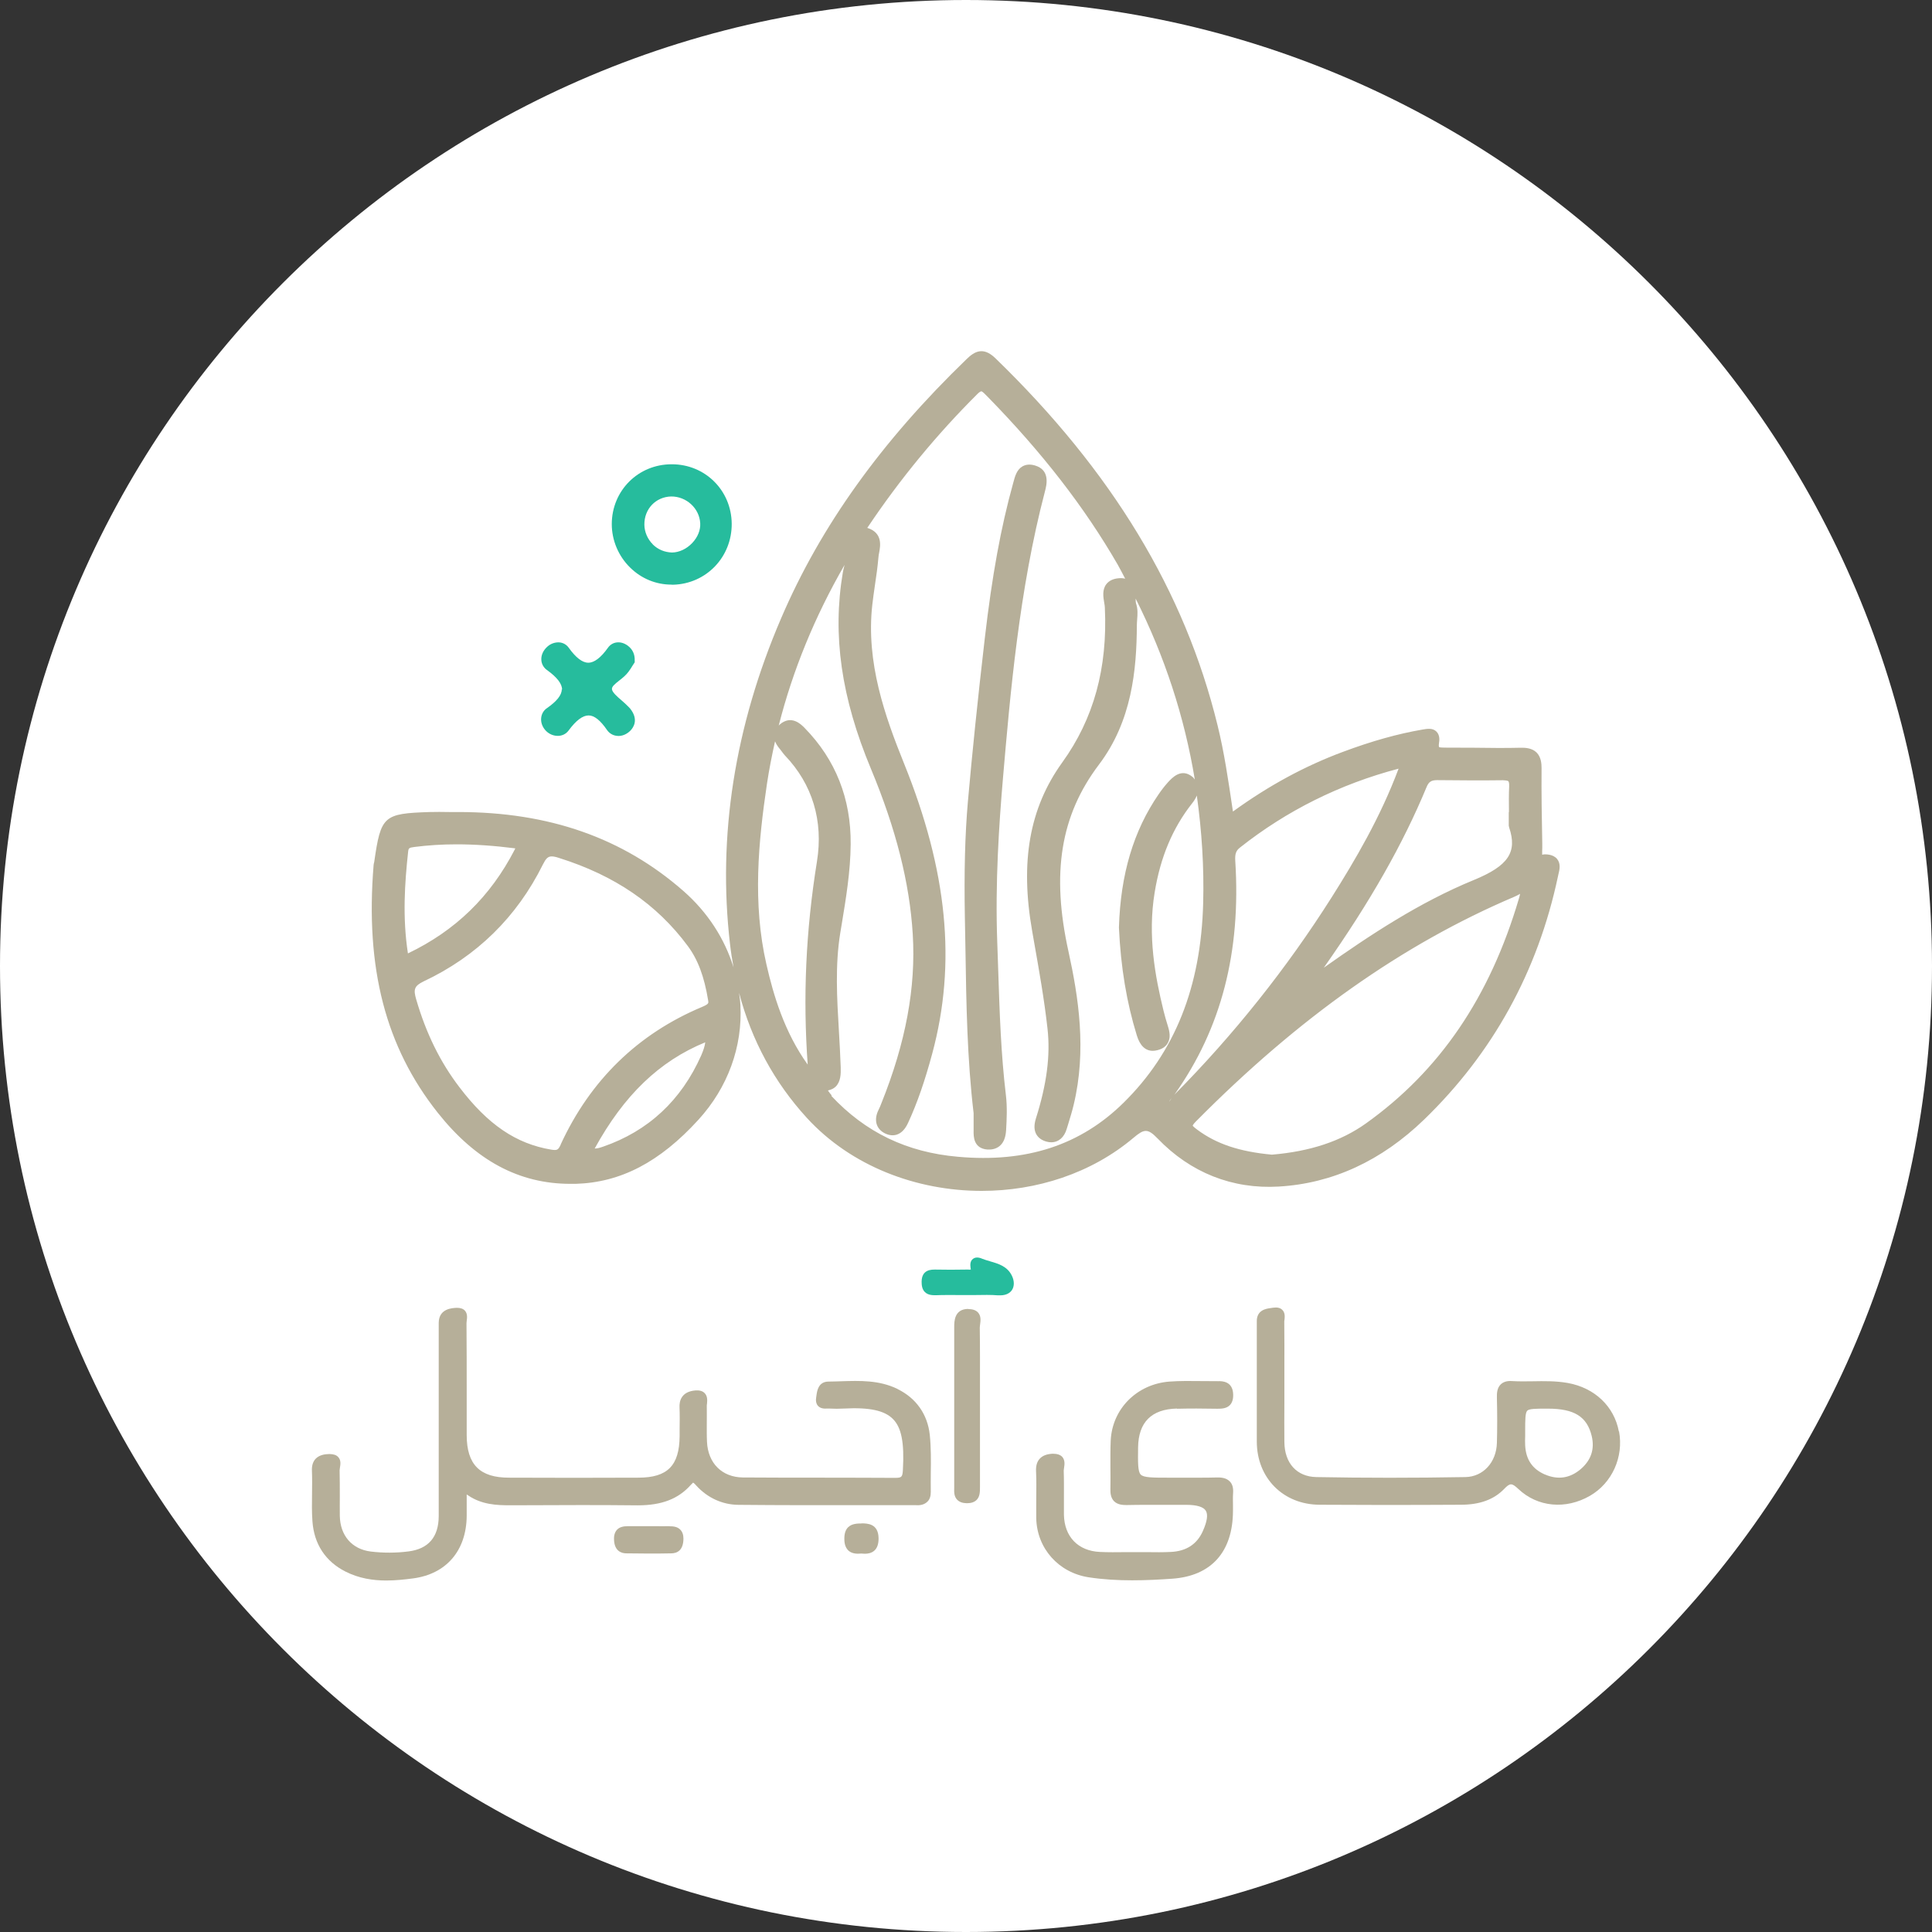 <svg width="192" height="192" viewBox="0 0 192 192" fill="none" xmlns="http://www.w3.org/2000/svg">
<rect x="0" y="0" width="192" height="192" fill="#333333" stroke="none"/>
<g clip-path="url(#clip0_4938_32563)">
<path d="M96 192C149.019 192 192 149.019 192 96C192 42.981 149.019 0 96 0C42.981 0 0 42.981 0 96C0 149.019 42.981 192 96 192Z" fill="white"/>
<path d="M89.21 138.039C87.37 137.139 85.44 137.209 83.57 137.269C83.16 137.279 82.75 137.299 82.35 137.299C81.32 137.299 81.2 138.229 81.14 138.669L81.11 138.879C81.05 139.219 81.11 139.489 81.27 139.689C81.53 139.999 81.93 139.999 82.22 139.979C82.28 139.979 82.34 139.979 82.4 139.979C82.9 140.009 83.4 140.009 83.9 139.979C86.4 139.849 87.9 140.169 88.74 141.019C89.59 141.869 89.88 143.379 89.73 146.059C89.69 146.789 89.6 146.859 89 146.869C86.62 146.849 84.24 146.859 81.86 146.849C79.19 146.849 76.51 146.849 73.83 146.829C71.76 146.809 70.36 145.419 70.26 143.289C70.23 142.679 70.24 142.069 70.24 141.459C70.24 140.889 70.25 140.319 70.24 139.749C70.24 139.679 70.24 139.589 70.26 139.509C70.29 139.189 70.33 138.759 70.03 138.449C69.83 138.239 69.52 138.149 69.12 138.179C67.68 138.289 67.5 139.279 67.53 139.859C67.56 140.599 67.55 141.339 67.54 142.079V142.739C67.51 145.649 66.34 146.839 63.47 146.849C59.17 146.869 54.87 146.869 50.57 146.849C47.68 146.849 46.39 145.539 46.38 142.639V138.539C46.38 136.189 46.38 133.849 46.36 131.499C46.36 131.439 46.37 131.359 46.38 131.279C46.42 130.979 46.48 130.559 46.2 130.249C46.02 130.049 45.74 129.969 45.4 129.969C44.96 129.989 43.62 130.029 43.6 131.449C43.6 131.769 43.6 132.099 43.6 132.429V141.469V144.229C43.6 146.379 43.6 148.519 43.6 150.669C43.59 152.749 42.58 153.929 40.59 154.179C39.36 154.339 38.06 154.339 36.84 154.189C34.98 153.959 33.8 152.599 33.77 150.639C33.76 149.979 33.77 149.329 33.77 148.669C33.77 147.819 33.77 146.969 33.75 146.119C33.75 146.069 33.77 145.959 33.78 145.869C33.83 145.559 33.91 145.129 33.62 144.809C33.43 144.589 33.14 144.509 32.74 144.499C32.29 144.509 31.74 144.579 31.36 144.979C31.1 145.259 30.97 145.669 31 146.179C31.03 146.929 31.02 147.689 31.01 148.439C31 149.339 30.98 150.269 31.05 151.189C31.21 153.449 32.35 155.179 34.33 156.179C35.67 156.859 37.06 157.069 38.39 157.069C39.32 157.069 40.22 156.969 41.06 156.859C44.36 156.419 46.35 154.099 46.38 150.649C46.38 149.999 46.38 149.349 46.38 148.709C46.38 148.629 46.38 148.569 46.38 148.519C46.42 148.539 46.46 148.569 46.52 148.609C47.85 149.519 49.36 149.609 50.8 149.589H52.2C55.87 149.569 59.66 149.559 63.38 149.599C65.73 149.599 67.4 148.979 68.66 147.559C68.81 147.399 68.88 147.349 68.88 147.339C68.92 147.359 69.01 147.419 69.2 147.639C70.31 148.859 71.8 149.539 73.39 149.549C77.57 149.589 81.83 149.589 85.94 149.579H90.98C91.41 149.619 91.86 149.549 92.18 149.219C92.4 148.999 92.5 148.679 92.5 148.269C92.49 147.639 92.5 147.009 92.5 146.389C92.52 145.139 92.53 143.859 92.4 142.589C92.18 140.559 91.05 138.949 89.21 138.049V138.039Z" fill="#B6AF99"/>
<path d="M160.88 142.26C160.42 139.77 158.48 137.92 155.81 137.44C154.63 137.23 153.46 137.25 152.31 137.27C151.63 137.28 150.96 137.29 150.28 137.25C149.77 137.21 149.4 137.33 149.14 137.58C148.78 137.93 148.75 138.44 148.76 138.9C148.8 140.54 148.8 142.01 148.76 143.39C148.71 145.33 147.39 146.76 145.63 146.79C140.56 146.88 135.58 146.88 130.81 146.79C128.88 146.75 127.66 145.42 127.64 143.31C127.63 141.99 127.63 140.67 127.64 139.34V135.93C127.64 134.41 127.65 132.89 127.63 131.37C127.63 131.31 127.63 131.24 127.65 131.17C127.68 130.88 127.73 130.45 127.42 130.16C127.21 129.96 126.91 129.9 126.51 129.96L126.31 129.99C125.84 130.05 124.86 130.18 124.9 131.36C124.9 131.52 124.9 131.68 124.9 131.84V135.36C124.9 138 124.9 140.64 124.9 143.28C124.91 146.89 127.53 149.52 131.13 149.54C133.07 149.55 135 149.56 136.94 149.56C139.68 149.56 142.42 149.56 145.17 149.54C147.06 149.54 148.47 149.02 149.48 147.97C150.07 147.36 150.24 147.36 150.9 147.98C152.81 149.78 155.6 150.04 158.01 148.65C160.21 147.38 161.37 144.8 160.9 142.25L160.88 142.26ZM153.52 146.53C152.29 145.99 151.65 145.06 151.57 143.66C151.55 143.34 151.56 143.02 151.57 142.7V142.24C151.57 141.13 151.57 140.4 151.78 140.19C151.97 140 152.61 139.99 153.57 139.99H153.83C156.45 139.99 157.71 140.78 158.18 142.7C158.49 144 158.13 145.1 157.1 145.99C156.03 146.91 154.82 147.09 153.53 146.53H153.52Z" fill="#B6AF99"/>
<path d="M116.972 140C118.212 139.97 119.532 139.97 120.982 140C121.432 140 121.892 139.97 122.212 139.65C122.452 139.41 122.562 139.06 122.552 138.59C122.522 137.25 121.432 137.25 121.072 137.26C120.522 137.26 119.962 137.26 119.412 137.25C118.362 137.24 117.282 137.22 116.212 137.3C112.982 137.55 110.532 140.01 110.382 143.15C110.342 144.04 110.352 144.94 110.352 145.8C110.352 146.53 110.372 147.26 110.352 147.99C110.342 148.34 110.372 148.84 110.712 149.19C111.062 149.54 111.582 149.57 111.942 149.57C113.342 149.54 114.742 149.55 116.152 149.55H117.902C118.932 149.55 119.582 149.75 119.822 150.12C120.072 150.5 119.972 151.19 119.532 152.17C118.952 153.47 117.882 154.16 116.352 154.23C115.572 154.27 114.802 154.26 114.022 154.25C113.682 154.25 113.332 154.25 112.992 154.25C112.602 154.25 112.222 154.25 111.832 154.25C110.992 154.26 110.142 154.27 109.302 154.23C107.132 154.13 105.772 152.71 105.732 150.53C105.732 149.94 105.732 149.36 105.732 148.77C105.732 147.9 105.742 147.03 105.712 146.16C105.712 146.08 105.732 145.99 105.742 145.89C105.792 145.57 105.862 145.13 105.572 144.79C105.362 144.56 105.052 144.47 104.602 144.47C104.022 144.5 103.612 144.66 103.332 144.96C103.052 145.26 102.932 145.68 102.962 146.24C103.002 147.1 102.992 147.99 102.982 148.85C102.982 149.53 102.972 150.22 102.982 150.9C103.052 153.88 105.202 156.29 108.192 156.75C109.632 156.97 111.082 157.05 112.502 157.05C113.922 157.05 115.202 156.98 116.492 156.89C120.382 156.62 122.522 154.22 122.532 150.14C122.532 149.95 122.532 149.76 122.532 149.57C122.532 149.18 122.512 148.79 122.542 148.41C122.582 147.88 122.482 147.5 122.222 147.23C121.862 146.85 121.322 146.82 120.932 146.83C119.802 146.86 118.662 146.85 117.532 146.85H116.102C114.572 146.85 113.652 146.85 113.362 146.54C113.072 146.24 113.082 145.34 113.102 143.85C113.132 141.34 114.432 140.04 116.962 139.98L116.972 140Z" fill="#B6AF99"/>
<path d="M96.209 130.078C94.829 130.098 94.829 131.318 94.829 131.898C94.829 134.698 94.829 137.498 94.829 140.298V147.688V147.888C94.819 148.248 94.799 148.708 95.119 149.038C95.339 149.268 95.649 149.378 96.069 149.388H96.109C96.519 149.388 96.829 149.278 97.049 149.068C97.389 148.728 97.389 148.258 97.389 147.748V137.708C97.389 135.788 97.399 133.868 97.369 131.948C97.369 131.858 97.389 131.748 97.399 131.638C97.449 131.278 97.519 130.798 97.199 130.438C96.979 130.198 96.659 130.098 96.199 130.088L96.209 130.078Z" fill="#B6AF99"/>
<path d="M98.39 125.339C98.13 125.269 97.87 125.199 97.63 125.099C97.47 125.029 97.03 124.849 96.7 125.099C96.39 125.329 96.42 125.719 96.45 125.969C96.45 126.039 96.47 126.139 96.5 126.109C96.46 126.169 96.45 126.189 96.2 126.169C96.13 126.169 96.06 126.169 96 126.169C94.99 126.189 93.98 126.189 92.97 126.169C92.56 126.169 91.61 126.149 91.59 127.359C91.59 127.669 91.61 128.109 91.92 128.409C92.23 128.709 92.65 128.719 92.99 128.719C93.69 128.689 94.4 128.699 95.1 128.699H96.01C96.34 128.699 96.67 128.699 97 128.699C97.72 128.689 98.46 128.669 99.18 128.729C99.26 128.729 99.33 128.729 99.4 128.729C100.05 128.729 100.38 128.459 100.55 128.229C100.81 127.859 100.82 127.319 100.57 126.799C100.12 125.839 99.2 125.579 98.39 125.349V125.339Z" fill="#26BC9D"/>
<path d="M66.52 151.67C66.04 151.68 65.57 151.67 65.09 151.67H64.45H63.81C63.33 151.67 62.86 151.67 62.39 151.67C61.94 151.67 61.59 151.76 61.35 151.99C61.13 152.21 61.01 152.53 61.02 152.94C61.03 154.17 61.79 154.37 62.24 154.37C62.97 154.38 63.7 154.39 64.43 154.39C65.2 154.39 65.96 154.39 66.73 154.37C67.27 154.36 67.91 154.1 67.92 152.91C67.92 152.52 67.81 152.21 67.59 152C67.28 151.69 66.83 151.68 66.52 151.68V151.67Z" fill="#B6AF99"/>
<path d="M85.651 151.399C85.181 151.399 84.651 151.419 84.281 151.779C84.021 152.039 83.901 152.429 83.911 152.959C83.911 153.489 84.061 153.859 84.331 154.109C84.691 154.419 85.181 154.429 85.581 154.389C85.701 154.399 85.821 154.409 85.951 154.409C86.281 154.409 86.621 154.339 86.891 154.099C87.181 153.839 87.321 153.429 87.311 152.849C87.281 151.419 86.221 151.399 85.651 151.389V151.399Z" fill="#B6AF99"/>
<path d="M153.379 84.929C153.319 84.929 153.279 84.929 153.259 84.929C153.259 84.839 153.259 84.679 153.259 84.579C153.259 84.459 153.269 84.349 153.269 84.239V83.839C153.219 81.339 153.179 78.829 153.199 76.329C153.199 75.879 153.149 75.229 152.699 74.779C152.249 74.339 151.589 74.299 151.149 74.309C149.609 74.349 148.069 74.329 146.529 74.309C145.619 74.309 144.699 74.299 143.729 74.299C143.489 74.299 143.089 74.299 143.009 74.239C143.009 74.239 142.959 74.139 143.009 73.819C143.039 73.639 143.129 73.069 142.749 72.699C142.369 72.329 141.849 72.419 141.329 72.509C138.899 72.929 136.319 73.649 133.459 74.719C129.669 76.129 126.089 78.069 122.529 80.649L122.489 80.389C122.059 77.489 121.659 74.749 120.999 72.079C117.739 58.759 110.509 46.829 98.909 35.589C97.699 34.419 96.829 34.939 96.069 35.679C87.589 43.869 81.549 52.289 77.629 61.439C73.009 72.189 71.299 83.089 72.549 93.829C72.639 94.619 72.759 95.379 72.899 96.139C72.009 93.269 70.319 90.649 67.909 88.539C61.889 83.269 54.569 80.699 45.549 80.699H44.629C43.989 80.689 43.339 80.679 42.689 80.699C38.109 80.849 37.849 81.069 37.189 85.669C37.159 85.769 37.139 85.859 37.129 85.969C36.289 96.219 38.319 104.049 43.509 110.589C47.279 115.339 51.589 117.649 56.689 117.649C56.859 117.649 57.029 117.649 57.199 117.649C61.689 117.519 65.569 115.489 69.409 111.279C72.329 108.079 73.809 104.019 73.579 99.859C73.559 99.459 73.499 99.069 73.449 98.669C74.699 103.409 76.959 107.569 80.189 111.099C84.579 115.889 91.069 118.349 97.559 118.349C102.999 118.349 108.439 116.619 112.639 113.079C113.689 112.199 114.039 112.099 115.049 113.149C118.309 116.539 122.469 118.189 127.079 117.919C132.429 117.609 137.289 115.359 141.529 111.259C148.349 104.659 152.819 96.549 154.819 87.139L154.869 86.909C154.989 86.429 155.129 85.829 154.739 85.359C154.329 84.869 153.609 84.899 153.369 84.909L153.379 84.929ZM55.729 113.739C55.479 114.269 55.399 114.349 54.779 114.249C51.289 113.669 48.479 111.759 45.659 108.049C43.739 105.539 42.339 102.679 41.359 99.309C41.079 98.349 41.149 97.989 42.099 97.529C47.369 95.049 51.359 91.139 53.949 85.919C54.239 85.339 54.439 85.109 54.829 85.109C55.019 85.109 55.249 85.159 55.549 85.259C61.089 86.999 65.279 89.859 68.349 94.009C69.359 95.369 69.989 97.049 70.379 99.439C70.419 99.689 70.439 99.779 69.789 100.059C63.409 102.729 58.669 107.339 55.719 113.739H55.729ZM51.209 84.309C51.209 84.309 51.169 84.389 51.149 84.439C48.739 89.109 45.259 92.489 40.539 94.749C39.989 91.169 40.219 87.789 40.559 84.649C40.599 84.289 40.639 84.239 41.199 84.169C42.539 83.999 43.909 83.909 45.359 83.909C47.159 83.909 49.089 84.039 51.209 84.309ZM70.089 103.579C70.039 103.989 69.889 104.409 69.689 104.879C67.699 109.359 64.419 112.409 59.919 113.959C59.609 114.069 59.359 114.139 59.099 114.139C62.009 108.839 65.529 105.449 70.099 103.579H70.089ZM77.029 73.689C77.169 74.029 77.399 74.319 77.539 74.479L77.689 74.679C77.789 74.809 77.889 74.949 77.999 75.069C80.739 77.929 81.839 81.579 81.189 85.609C80.069 92.559 79.789 99.179 80.269 105.799C77.939 102.559 76.849 98.839 76.169 95.849C74.769 89.759 75.369 83.619 76.219 77.899C76.429 76.489 76.709 75.089 77.019 73.689H77.029ZM82.659 108.869C82.519 108.719 82.399 108.539 82.279 108.369C82.589 108.299 82.859 108.179 83.059 107.979C83.549 107.479 83.569 106.739 83.549 106.079C83.509 104.869 83.439 103.659 83.369 102.449C83.179 99.239 82.979 95.929 83.509 92.689L83.639 91.909C84.069 89.299 84.519 86.609 84.539 83.899C84.579 79.369 83.039 75.489 79.969 72.349C79.609 71.979 78.649 71.009 77.489 71.999C77.449 72.039 77.429 72.069 77.389 72.109C78.779 66.629 80.969 61.269 83.939 56.129C83.939 56.149 83.929 56.169 83.919 56.189C83.859 56.429 83.799 56.659 83.759 56.889C82.709 63.119 83.599 69.329 86.559 76.419C89.039 82.369 90.399 87.739 90.709 92.849C91.029 98.129 90.019 103.599 87.589 109.649C87.499 109.879 87.409 110.109 87.299 110.319C86.819 111.289 87.069 112.199 87.939 112.629C88.359 112.839 88.769 112.879 89.149 112.749C89.599 112.589 89.959 112.209 90.249 111.579C91.149 109.629 91.909 107.439 92.649 104.689C95.059 95.739 94.169 86.569 89.829 75.839C87.969 71.229 86.039 65.839 86.689 60.099C86.759 59.449 86.859 58.809 86.949 58.159C87.089 57.239 87.219 56.309 87.299 55.379C87.309 55.229 87.339 55.069 87.369 54.919C87.489 54.269 87.749 52.949 86.189 52.459L86.279 52.329C89.439 47.619 93.089 43.179 97.149 39.139C97.389 38.899 97.509 38.889 97.519 38.889C97.629 38.889 97.889 39.159 98.159 39.439C103.569 44.969 107.789 50.419 111.069 56.099C111.339 56.569 111.569 57.039 111.819 57.509C111.619 57.459 111.389 57.439 111.139 57.469C110.609 57.519 110.209 57.719 109.949 58.049C109.519 58.609 109.639 59.329 109.739 59.919C109.769 60.089 109.799 60.249 109.799 60.389C110.079 66.389 108.699 71.429 105.559 75.779C102.309 80.299 101.359 85.629 102.579 92.549L102.759 93.579C103.259 96.409 103.779 99.329 104.099 102.219C104.399 104.889 104.029 107.729 102.949 111.149C102.749 111.789 102.759 112.299 102.979 112.709C103.179 113.069 103.519 113.319 103.989 113.449C104.159 113.499 104.319 113.519 104.469 113.519C105.189 113.519 105.759 113.039 106.009 112.189L106.169 111.669C106.359 111.049 106.549 110.429 106.699 109.799C108.009 104.359 107.169 99.049 106.189 94.579C104.459 86.769 105.399 81.029 109.209 75.989C112.489 71.659 112.959 66.559 112.979 62.139C112.979 61.949 112.999 61.759 113.009 61.569C113.049 61.079 113.089 60.529 112.909 60.009C112.869 59.899 112.859 59.689 112.859 59.489C115.749 65.229 117.709 71.239 118.739 77.469C118.659 77.369 118.599 77.269 118.489 77.189C117.379 76.299 116.479 77.299 116.049 77.769C115.719 78.139 115.419 78.529 115.139 78.939C112.649 82.559 111.359 86.879 111.199 92.159V92.179V92.199C111.379 96.129 111.969 99.639 112.979 102.909C113.289 103.919 113.829 104.429 114.559 104.429C114.699 104.429 114.849 104.409 115.009 104.369C115.499 104.249 115.849 104.019 116.049 103.659C116.359 103.129 116.239 102.519 116.049 101.929C115.899 101.439 115.749 100.939 115.629 100.439C114.799 97.049 114.039 92.999 114.749 88.689C115.319 85.179 116.539 82.289 118.459 79.849C118.679 79.579 118.839 79.309 118.939 79.059C119.429 82.569 119.669 86.139 119.569 89.769C119.349 98.069 116.769 104.549 111.669 109.579C107.389 113.799 102.009 115.569 95.209 114.959C90.119 114.519 85.999 112.529 82.609 108.899L82.659 108.869ZM149.939 80.699V82.049L149.979 82.239C150.809 84.689 149.889 86.049 146.479 87.449C141.059 89.669 136.109 92.949 131.559 96.169C136.159 89.629 139.409 83.919 141.779 78.199C141.989 77.699 142.239 77.529 142.819 77.529H142.849C145.019 77.549 147.189 77.569 149.359 77.539C149.789 77.559 149.869 77.609 149.899 77.639C149.919 77.659 149.999 77.769 149.979 78.159C149.939 78.969 149.949 79.779 149.959 80.699H149.939ZM118.849 111.449C129.059 101.139 139.399 93.839 150.469 89.129C150.559 89.089 150.639 89.049 150.729 89.009C150.839 88.959 151.029 88.859 151.049 88.819C151.069 88.889 150.999 89.129 150.939 89.329C148.049 99.109 143.079 106.409 135.739 111.649C133.269 113.409 130.219 114.429 126.399 114.749C123.179 114.449 120.899 113.689 118.999 112.279C118.619 111.999 118.539 111.889 118.529 111.869C118.529 111.869 118.549 111.749 118.849 111.449ZM122.759 85.549C122.719 84.869 122.829 84.539 123.229 84.229C127.869 80.559 133.169 77.919 138.989 76.389C137.179 81.239 134.629 85.549 132.349 89.159C127.879 96.219 122.619 102.829 116.699 108.799C116.719 108.769 116.739 108.749 116.759 108.719C121.379 102.179 123.339 94.599 122.759 85.539V85.549ZM116.489 109.059C116.489 109.059 116.429 109.149 116.399 109.189C116.329 109.299 116.199 109.479 116.199 109.479C116.219 109.389 116.389 109.179 116.499 109.059H116.489Z" fill="#B6AF99"/>
<path d="M66.737 58.109C66.787 58.109 66.847 58.109 66.897 58.109C70.197 58.019 72.747 55.349 72.717 52.029C72.677 48.719 70.067 46.139 66.767 46.139H66.747C63.417 46.139 60.807 48.759 60.797 52.079C60.797 53.689 61.457 55.269 62.627 56.409C63.747 57.509 65.197 58.099 66.727 58.099L66.737 58.109ZM64.877 54.099C64.347 53.569 64.047 52.859 64.037 52.149C64.017 50.579 65.167 49.379 66.697 49.339C68.217 49.329 69.507 50.519 69.587 51.999C69.627 52.679 69.337 53.389 68.797 53.959C68.237 54.549 67.507 54.899 66.777 54.909C66.047 54.879 65.397 54.619 64.867 54.099H64.877Z" fill="#26BC9D"/>
<path d="M55.827 68.51C55.827 69.08 55.327 69.7 54.347 70.38C54.037 70.59 53.837 70.92 53.787 71.3C53.727 71.73 53.867 72.17 54.157 72.52C54.477 72.91 54.947 73.13 55.427 73.13C55.437 73.13 55.457 73.13 55.467 73.13C55.887 73.12 56.257 72.93 56.497 72.61C57.237 71.6 57.907 71.1 58.487 71.1H58.507C59.067 71.1 59.677 71.6 60.327 72.55C60.557 72.88 60.907 73.09 61.317 73.13C61.777 73.19 62.287 72.98 62.647 72.61C62.937 72.32 63.507 71.52 62.617 70.41C62.567 70.35 62.517 70.3 62.467 70.25C62.257 70.03 62.007 69.81 61.757 69.59C61.337 69.23 60.867 68.82 60.817 68.51C60.777 68.25 61.067 68 61.567 67.61C61.887 67.36 62.207 67.1 62.457 66.76C62.617 66.55 62.757 66.33 62.867 66.14L63.077 65.82V65.65C63.097 65 62.857 64.51 62.367 64.15C62.017 63.9 61.627 63.79 61.247 63.85C60.917 63.9 60.617 64.09 60.427 64.36C59.717 65.36 59.057 65.86 58.467 65.86C57.877 65.86 57.227 65.36 56.527 64.38C56.307 64.07 55.987 63.88 55.607 63.84C55.187 63.81 54.737 63.95 54.387 64.27C53.987 64.63 53.767 65.11 53.797 65.58C53.817 65.98 54.017 66.34 54.347 66.58C55.357 67.3 55.867 67.96 55.857 68.54L55.827 68.51Z" fill="#26BC9D"/>
<path d="M98.307 114.239C98.727 114.239 99.087 114.109 99.367 113.869C99.747 113.539 99.947 113.019 99.987 112.289C100.047 111.229 100.107 110.029 99.967 108.849C99.477 104.779 99.337 100.609 99.207 96.569L99.107 93.659C98.887 87.729 99.287 81.869 99.667 77.419C100.387 69.049 101.277 58.629 103.837 48.869C104.007 48.229 104.407 46.719 102.857 46.259C102.387 46.119 101.977 46.149 101.627 46.339C101.047 46.659 100.867 47.329 100.687 48.009C99.467 52.399 98.597 57.159 97.867 63.439C97.167 69.489 96.617 74.799 96.187 79.679C95.897 82.999 95.807 86.649 95.887 91.149L95.947 94.449C96.027 99.759 96.117 105.249 96.757 110.629V112.179V112.379C96.747 112.899 96.727 114.129 98.127 114.239C98.187 114.239 98.247 114.239 98.297 114.239H98.307Z" fill="#B6AF99"/>
</g>
<defs>
<clipPath id="clip0_4938_32563">
<rect width="192" height="192" fill="white"/>
</clipPath>
</defs>
</svg>
